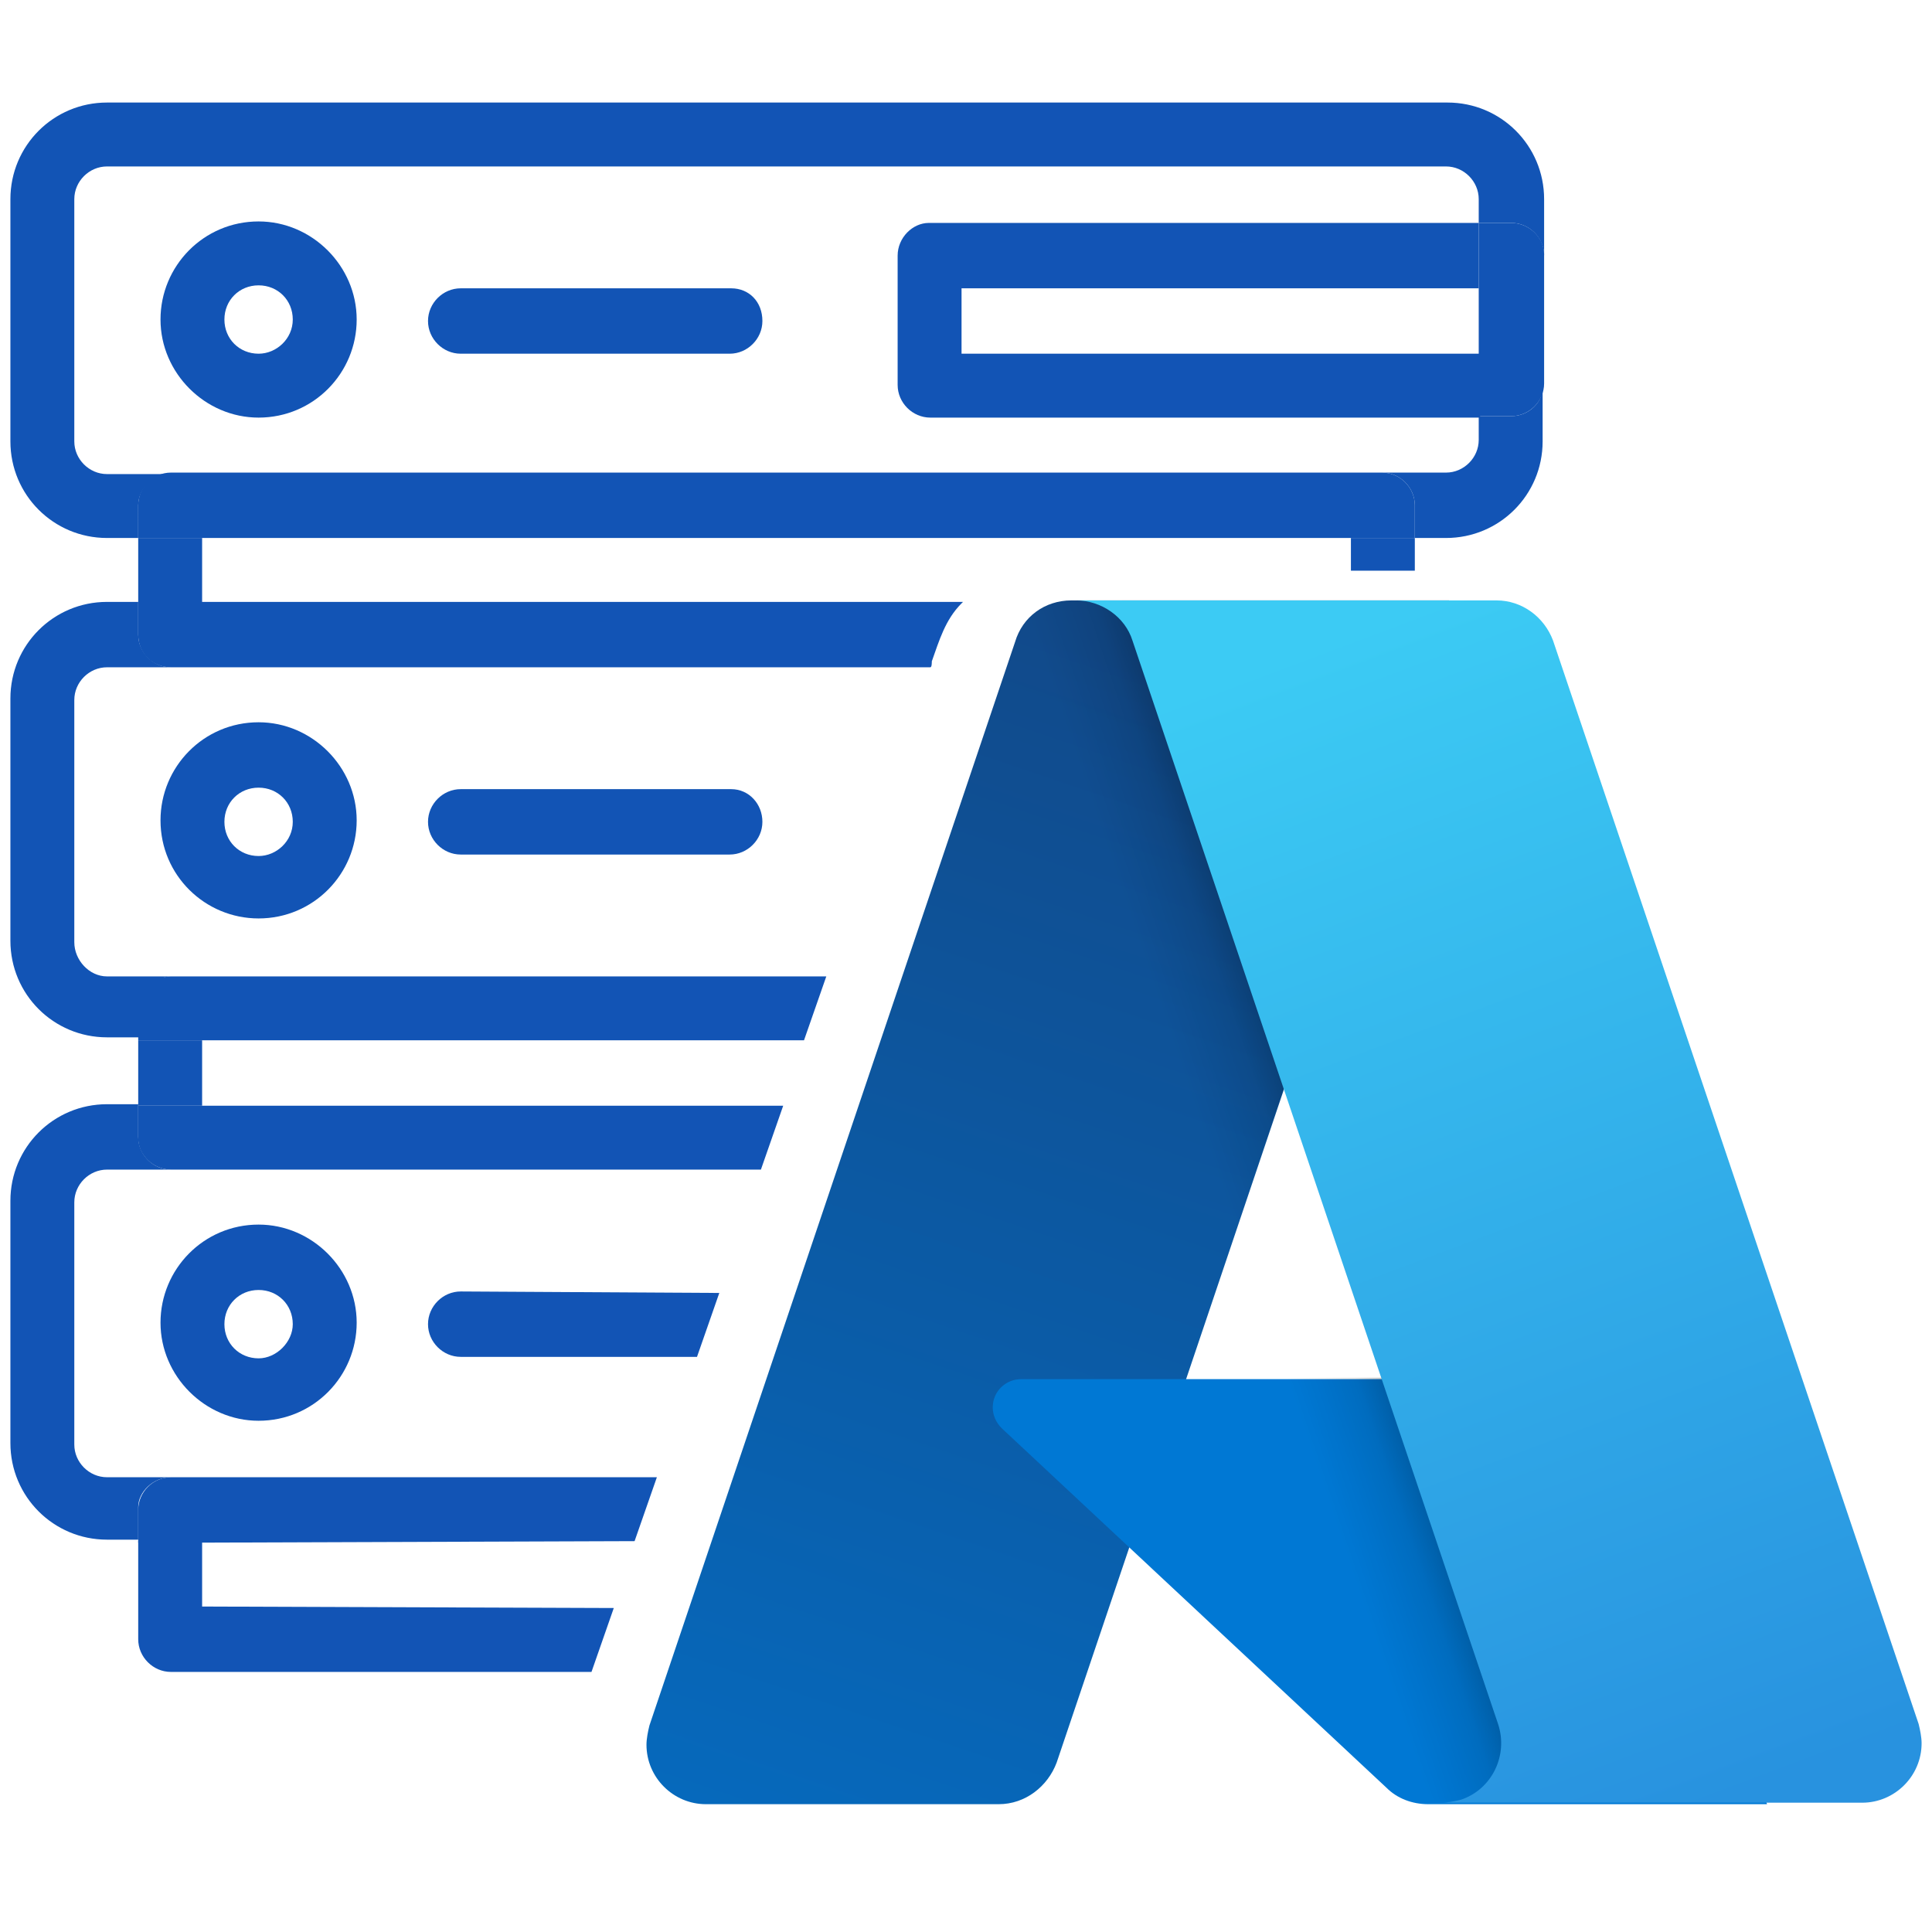 <?xml version="1.0" encoding="utf-8"?>
<!-- Generator: Adobe Illustrator 25.3.1, SVG Export Plug-In . SVG Version: 6.00 Build 0)  -->
<svg height="512" width="512" xmlns="http://www.w3.org/2000/svg" xmlns:xlink="http://www.w3.org/1999/xlink" x="0px" y="0px"
	 viewBox="0 0 130 130" style="enable-background:new 0 0 130 130;fill='#1254B5;" xml:space="preserve">

<g>
	<g>
		<path fill='none' d="M99.6,29.7V28h-37c-1.2,0-2.2-1-2.2-2.2v-8.7c0-1.2,1-2.2,2.2-2.2h37v-1.6c0-1.2-1-2.2-2.2-2.2H7.2
			c-1.2,0-2.2,1-2.2,2.2v16.3c0,1.2,1,2.2,2.2,2.2h4.3h81.6h4.3C98.6,31.9,99.6,30.9,99.6,29.7z M17.4,28.1c-3.7,0-6.6-3-6.6-6.6
			s3-6.6,6.6-6.6c3.7,0,6.6,3,6.6,6.6S21,28.1,17.4,28.1z M49.2,23.7H31c-1.2,0-2.2-1-2.2-2.2s1-2.2,2.2-2.2h18.1
			c1.2,0,2.2,1,2.2,2.2S50.4,23.7,49.2,23.7z"/>
		<path fill='none' d="M17.4,19.2c-1.3,0-2.3,1-2.3,2.3s1,2.3,2.3,2.3c1.3,0,2.3-1,2.3-2.3S18.6,19.2,17.4,19.2z"/>
		<rect x="64.7" y="19.3" fill='none' width="34.8" height="4.4"/>
		<path fill='none' d="M17.4,95.7c-3.7,0-6.6-3-6.6-6.6c0-3.7,3-6.6,6.6-6.6c3.7,0,6.6,3,6.6,6.6S21,95.7,17.4,95.7z"/>
		<path fill='none' d="M17.4,61.9c-3.7,0-6.6-3-6.6-6.6c0-3.7,3-6.6,6.6-6.6c3.7,0,6.6,3,6.6,6.6S21,61.9,17.4,61.9z M49.2,57.4H31
			c-1.2,0-2.2-1-2.2-2.2s1-2.2,2.2-2.2h18.1c1.2,0,2.2,1,2.2,2.2C51.3,56.5,50.4,57.4,49.2,57.4z"/>
		<path fill='none' d="M17.4,86.7c-1.3,0-2.3,1-2.3,2.3s1,2.3,2.3,2.3c1.3,0,2.3-1,2.3-2.3C19.7,87.8,18.6,86.7,17.4,86.7z"/>
		<path fill='none' d="M17.4,53c-1.3,0-2.3,1-2.3,2.3s1,2.3,2.3,2.3c1.3,0,2.3-1,2.3-2.3C19.7,54,18.6,53,17.4,53z"/>
		<path fill='#1254B5' d="M11.5,31.9H7.2c-1.2,0-2.2-1-2.2-2.2V13.4c0-1.2,1-2.2,2.2-2.2h90.1c1.2,0,2.2,1,2.2,2.2V15h2.2
			c1.2,0,2.2,1,2.2,2.2v-3.8c0-3.6-2.9-6.5-6.5-6.5H7.2c-3.6,0-6.5,2.9-6.5,6.5v16.3c0,3.6,2.9,6.5,6.5,6.5h2.1V34
			C9.3,32.9,10.3,31.9,11.5,31.9z"/>
		<path fill='#1254B5' d="M101.7,28h-2.2v1.6c0,1.2-1,2.2-2.2,2.2H93c1.2,0,2.2,1,2.2,2.2v2.2h2.1c3.6,0,6.5-2.9,6.5-6.5v-3.8
			C103.9,27,102.9,28,101.7,28z"/>
		<path fill='#1254B5' d="M17.4,14.9c-3.7,0-6.6,3-6.6,6.6s3,6.6,6.6,6.6c3.7,0,6.6-3,6.6-6.6S21,14.9,17.4,14.9z M17.4,23.8
			c-1.3,0-2.3-1-2.3-2.3s1-2.3,2.3-2.3c1.3,0,2.3,1,2.3,2.3S18.6,23.8,17.4,23.8z"/>
		<path fill='#1254B5' d="M49.2,19.4H31c-1.2,0-2.2,1-2.2,2.2s1,2.2,2.2,2.2h18.1c1.2,0,2.2-1,2.2-2.2C51.3,20.3,50.4,19.4,49.2,19.4z"
			/>
		<path fill='#1254B5' d="M60.4,17.2v8.7c0,1.2,1,2.2,2.2,2.2h37v-4.3H64.7v-4.4h34.8V15h-37C61.4,15,60.4,16,60.4,17.2z"/>
		<path fill='#1254B5' d="M101.7,15h-2.2v4.3v4.4V28h2.2c1.2,0,2.2-1,2.2-2.2v-8.7C103.9,16,102.9,15,101.7,15z"/>
		<rect x="90.9" y="36.2" fill='#1254B5' width="4.3" height="2.2"/>
		<rect x="9.3" y="36.2" fill='#1254B5' width="4.3" height="4.4"/>
		<path fill='#1254B5' d="M90.9,36.2h4.3V34c0-1.2-1-2.2-2.2-2.2H11.5c-1.2,0-2.2,1-2.2,2.2v2.2h4.3H90.9z"/>
		<path fill='#1254B5' d="M11.5,65.7H7.2C6,65.7,5,64.6,5,63.4V47.1c0-1.2,1-2.2,2.2-2.2h4.3c-1.2,0-2.2-1-2.2-2.2v-2.2H7.2
			c-3.6,0-6.5,2.9-6.5,6.5v16.3c0,3.6,2.9,6.5,6.5,6.5h2.1l1.4-2.2C10.7,66.6,10.3,65.7,11.5,65.7z"/>
		<path fill='#1254B5' d="M17.4,48.6c-3.7,0-6.6,3-6.6,6.6c0,3.7,3,6.6,6.6,6.6c3.7,0,6.6-3,6.6-6.6S21,48.6,17.4,48.6z M17.4,57.6
			c-1.3,0-2.3-1-2.3-2.3s1-2.3,2.3-2.3c1.3,0,2.3,1,2.3,2.3C19.7,56.6,18.6,57.6,17.4,57.6z"/>
		<path fill='#1254B5' d="M49.2,53.1H31c-1.2,0-2.2,1-2.2,2.2s1,2.2,2.2,2.2h18.1c1.2,0,2.2-1,2.2-2.2S50.4,53.1,49.2,53.1z"/>
		<rect x="9.3" y="70" fill='#1254B5' width="4.3" height="4.4"/>
		<path fill='#1254B5' d="M54.1,70l1.5-4.3H11.5c-1.2,0-2.2,1-2.2,2.2V70h4.3H54.1z"/>
		<path fill='#1254B5' d="M11.5,99.4H7.2c-1.2,0-2.2-1-2.2-2.2V80.9c0-1.2,1-2.2,2.2-2.2h4.3c-1.2,0-2.2-1-2.2-2.2v-2.2H7.2
			c-3.6,0-6.5,2.9-6.5,6.5v16.3c0,3.6,2.9,6.5,6.5,6.5h2.1v-2.2C9.3,100.4,10.3,99.4,11.5,99.4z"/>
		<path fill='#1254B5' d="M11.5,78.7h39.7l1.5-4.3h-39H9.3v2.2C9.3,77.7,10.3,78.7,11.5,78.7z"/>
		<path fill='#1254B5' d="M17.4,82.4c-3.7,0-6.6,3-6.6,6.6s3,6.6,6.6,6.6c3.7,0,6.6-3,6.6-6.6S21,82.4,17.4,82.4z M17.4,91.4
			c-1.3,0-2.3-1-2.3-2.3s1-2.3,2.3-2.3c1.3,0,2.3,1,2.3,2.3C19.7,90.3,18.6,91.4,17.4,91.4z"/>
		<path fill='#1254B5' d="M13.6,108.1v-4.4H9.3v6.6c0,1.2,1,2.2,2.2,2.2h28.3l1.5-4.3L13.6,108.1L13.6,108.1z"/>
		<path fill='#1254B5' d="M42.7,103.7l1.5-4.3H11.5c-1.2,0-2.2,1-2.2,2.2v2.2h4.3L42.7,103.7L42.7,103.7z"/>
		<path d="M70.2,38.4L70.2,38.4L70.2,38.4z"/>
		<path d="M70.2,38.4L70.2,38.4L70.2,38.4L70.2,38.4L70.2,38.4L70.2,38.4z"/>
		<path d="M70.2,38.4L70.2,38.4L70.2,38.4z"/>
		<path d="M70.2,38.4L70.2,38.4L70.2,38.4z"/>
		<polygon points="90.9,38.4 95.2,38.4 95.2,38.4 		"/>
	</g>
	<g>
		
			<linearGradient id="SVGID_1_" gradientUnits="userSpaceOnUse" x1="-1022.916" y1="1.686" x2="-1039.812" y2="51.602" gradientTransform="matrix(1.562 0 0 1.562 1679.688 43.75)">
			<stop  offset="0" style="stop-color:#114A8B"/>
			<stop  offset="1" style="stop-color:#0669BC"/>
		</linearGradient>
		<path fill='url(#SVGID_1_)' d="M72.1,40.4h25.4l-26.4,78.2c-0.6,1.6-2.1,2.8-3.9,2.8H47.5c-2.2,0-4-1.8-4-4c0-0.4,0.1-0.9,0.2-1.3l24.6-72.9
			C68.8,41.5,70.3,40.4,72.1,40.4L72.1,40.4z"/>
		<path fill='#0078D4' d="M109,92.8H68.7c-1,0-1.9,0.8-1.9,1.9c0,0.5,0.2,1,0.6,1.4l25.9,24.2c0.7,0.7,1.7,1.1,2.8,1.1h22.8L109,92.8z"
			/>
		
			<linearGradient id="SVGID_2_" gradientUnits="userSpaceOnUse" x1="-1017.75" y1="24.934" x2="-1021.65" y2="26.253" gradientTransform="matrix(1.562 0 0 1.562 1679.688 43.75)">
			<stop  offset="0" style="stop-color:#000000;stop-opacity:0.3"/>
			<stop  offset="7.100000e-02" style="stop-color:#000000;stop-opacity:0.2"/>
			<stop  offset="0.321" style="stop-color:#000000;stop-opacity:0.1"/>
			<stop  offset="0.623" style="stop-color:#000000;stop-opacity:5.000000e-02"/>
			<stop  offset="1" style="stop-color:#000000;stop-opacity:0"/>
		</linearGradient>
		<path fill='url(#SVGID_2_)' d="M72.1,40.4L72.1,40.4c-1.8,0-3.3,1.1-3.9,2.8l-24.5,72.7c-0.7,2.1,0.3,4.4,2.4,5.2c0.4,0.2,0.9,0.2,1.4,0.2
			h20.3c1.6-0.3,2.8-1.4,3.3-2.8L76,104l17.5,16.3c0.7,0.6,1.7,0.9,2.6,0.9h22.7l-9.9-28.5H79.8l17.7-52.3"/>
		
			<linearGradient id="SVGID_3_" gradientUnits="userSpaceOnUse" x1="-1019.692" y1="0.171" x2="-1001.146" y2="49.584" gradientTransform="matrix(1.562 0 0 1.562 1679.688 43.75)">
			<stop  offset="0" style="stop-color:#3CCBF4"/>
			<stop  offset="1" style="stop-color:#2892DF"/>
		</linearGradient>
		<path fill='url(#SVGID_3_)' d="M104.5,43.1c-0.6-1.6-2.1-2.7-3.8-2.7H72.4c1.7,0,3.3,1.1,3.8,2.7l24.6,72.9c0.7,2.1-0.4,4.4-2.5,5.1
			c-0.4,0.1-0.9,0.2-1.3,0.2h28.3c2.2,0,4-1.8,4-4c0-0.4-0.1-0.9-0.2-1.3L104.5,43.1z"/>
	</g>
	<path fill='#1254B5' d="M11.5,44.9c0,0,51.1,0,51.1,0c0.1,0,0.1-0.3,0.1-0.4c0.5-1.4,0.9-2.8,2-3.9c0,0,0.1-0.1,0.1-0.1
		c0,0-51.2,0-51.2,0H9.3v2.2C9.3,44,10.3,44.9,11.5,44.9z"/>
</g>
<path fill='#1254B5' d="M31,86.9c-1.2,0-2.2,1-2.2,2.2s1,2.2,2.2,2.2h15.9l1.5-4.3L31,86.9L31,86.9z"/>
</svg>
